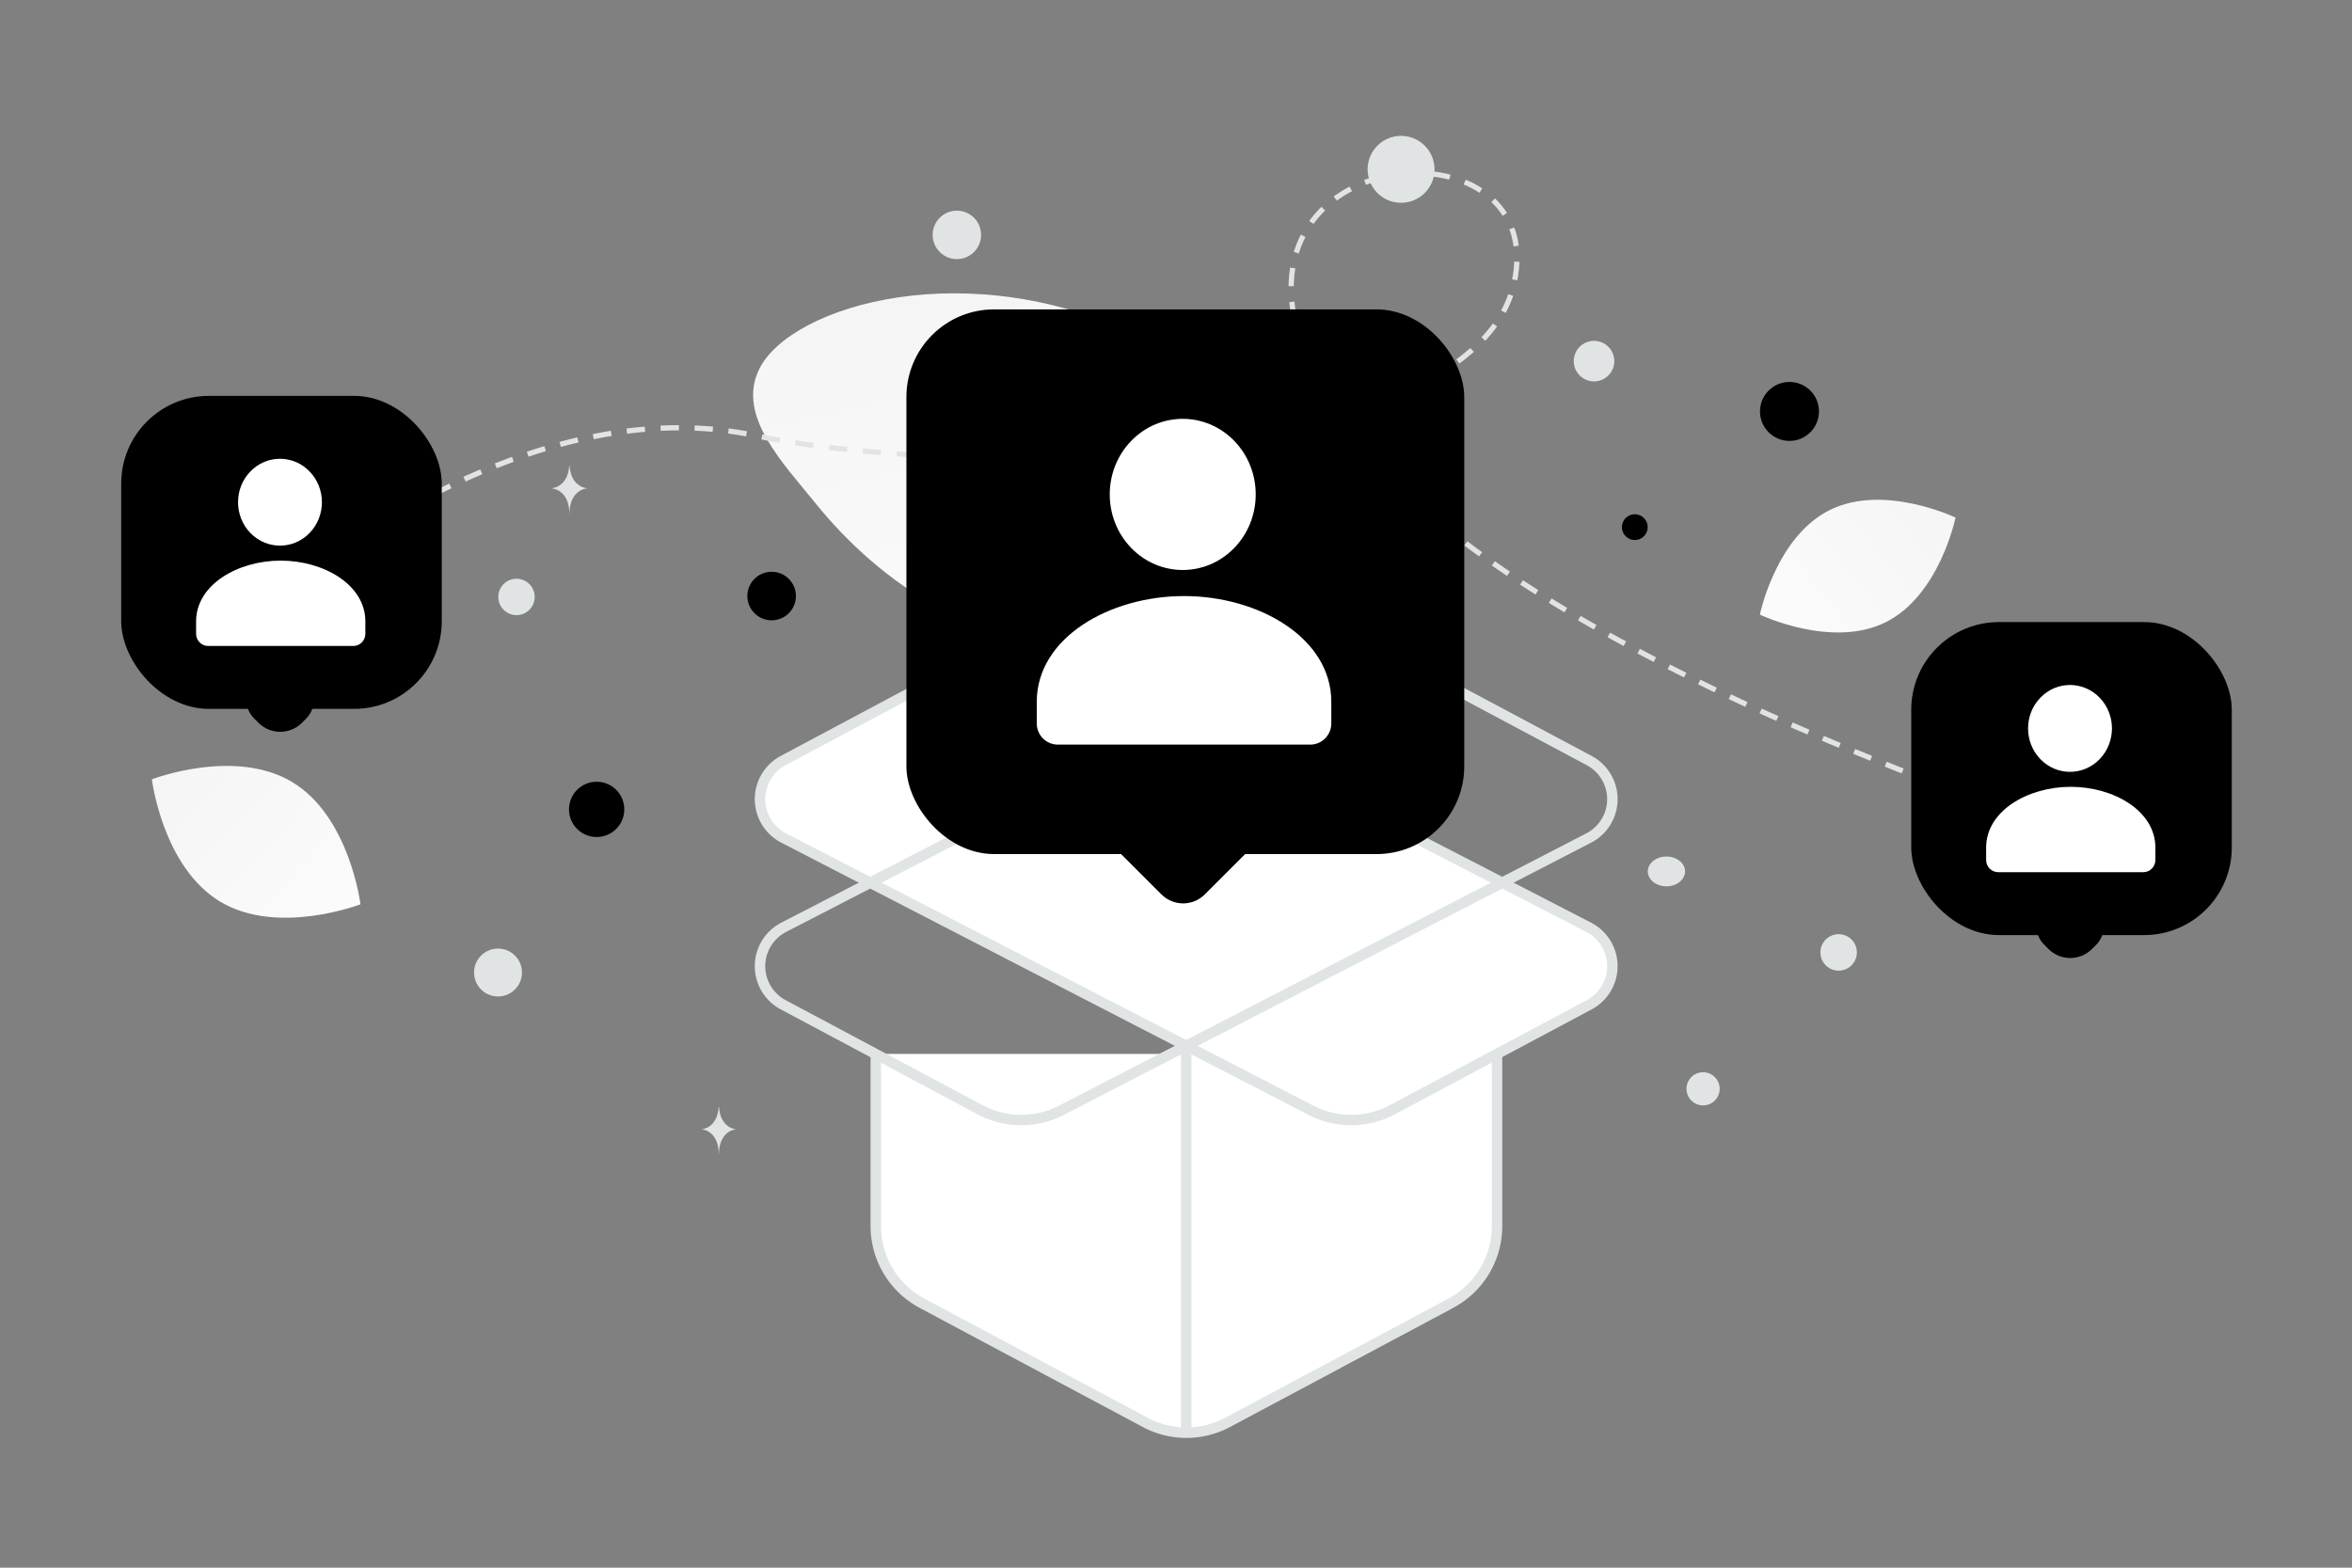 <svg width="900" height="600" viewBox="0 0 900 600" fill="none" xmlns="http://www.w3.org/2000/svg"><rect x="0" y="0" width="900" height="600" fill="#808080" stroke="none"/><path fill="transparent" d="M0 0h900v600H0z"/><path d="M518.027 235.49c-10.972 19.581-35.001 22.271-73.497 18.55-28.951-2.803-55.353-4.973-84.307-20.759-20.266-11.041-36.307-25.98-48.016-40.489-12.688-15.718-30.397-33.656-21.715-51.478 11.93-24.481 80.924-45.1 147.919-11.382 73.594 37.051 90.349 86.42 79.616 105.558z" fill="url(#a)"/><path d="M721.527 238.158c-20.67 10.253-48.103-2.931-48.103-2.931s6.097-29.801 26.777-40.04c20.67-10.253 48.092 2.916 48.092 2.916s-6.097 29.802-26.766 40.055z" fill="url(#b)"/><path d="M84.28 345.097c22.036 13.207 53.652.998 53.652.998s-4.134-33.618-26.184-46.811c-22.037-13.208-53.64-1.013-53.64-1.013s4.134 33.618 26.171 46.826z" fill="url(#c)"/><circle cx="684.752" cy="157.465" r="11.286" transform="rotate(180 684.752 157.465)" fill="#000"/><circle cx="295.269" cy="228.123" r="9.291" transform="rotate(180 295.269 228.123)" fill="#000"/><circle r="10.581" transform="matrix(-1 0 0 1 228.308 309.773)" fill="#000"/><circle r="4.938" transform="matrix(-1 0 0 1 625.564 201.754)" fill="#000"/><circle r="6.348" transform="matrix(-1 0 0 1 651.689 416.727)" fill="#E1E4E5"/><circle r="9.17" transform="matrix(-1 0 0 1 190.57 372.21)" fill="#E1E4E5"/><circle r="6.979" transform="matrix(-1 0 0 1 703.562 364.515)" fill="#E1E4E5"/><circle r="7.759" transform="matrix(-1 0 0 1 609.956 138.216)" fill="#E1E4E5"/><circle r="6.968" transform="scale(1 -1) rotate(-75 -50.052 -243.018)" fill="#E1E4E5"/><circle r="9.269" transform="matrix(-1 0 0 1 366.152 89.898)" fill="#E1E4E5"/><ellipse rx="7.13" ry="5.704" transform="matrix(-1 0 0 1 637.664 333.518)" fill="#E1E4E5"/><circle r="12.807" transform="matrix(0 1 1 0 536.124 64.807)" fill="#E1E4E5"/><path d="M217.834 178.241h.102c.601 8.522 6.939 8.653 6.939 8.653s-6.989.136-6.989 9.983c0-9.847-6.988-9.983-6.988-9.983s6.335-.131 6.936-8.653zm57.191 245.344h.098c.577 8.497 6.662 8.627 6.662 8.627s-6.71.136-6.71 9.954c0-9.818-6.71-9.954-6.71-9.954s6.083-.13 6.66-8.627z" fill="#E1E4E5"/><path fill-rule="evenodd" clip-rule="evenodd" d="M572.844 403.368v65.892a33.484 33.484 0 0 1-17.728 29.547l-85.377 45.584a33.48 33.48 0 0 1-31.506 0l-85.377-45.584a33.483 33.483 0 0 1-17.729-29.547v-65.892" fill="#fff"/><path d="M572.844 403.368v65.892a33.484 33.484 0 0 1-17.728 29.547l-85.377 45.584a33.48 33.48 0 0 1-31.506 0l-85.377-45.584a33.483 33.483 0 0 1-17.729-29.547v-65.892" stroke="#E1E4E5" stroke-width="4"/><path fill-rule="evenodd" clip-rule="evenodd" d="m406.075 250.728 201.842 104.177a16.74 16.74 0 0 1 .201 29.648l-75.333 40.177a33.48 33.48 0 0 1-31.104.218L299.889 320.737a16.74 16.74 0 0 1-.201-29.647l75.333-40.178a33.483 33.483 0 0 1 31.054-.184z" fill="#fff" stroke="#E1E4E5" stroke-width="4"/><path clip-rule="evenodd" d="M501.731 250.728 299.889 354.905a16.74 16.74 0 0 0-.201 29.648l75.333 40.177a33.48 33.48 0 0 0 31.104.218l201.792-104.211a16.74 16.74 0 0 0 .201-29.647l-75.333-40.178a33.483 33.483 0 0 0-31.054-.184z" stroke="#E1E4E5" stroke-width="4"/><path fill-rule="evenodd" clip-rule="evenodd" d="M453.904 548.327V400.239v148.088z" fill="#fff"/><path d="M453.904 548.327V400.239" stroke="#E1E4E5" stroke-width="4"/><path d="M122.768 217.696c26.779-23.025 97.454-65.47 165.926-51.054 85.591 18.019 274.792 10.511 290.559-57.812 15.767-68.322-128.386-54.808-72.077 42.796 45.048 78.082 203.466 138.647 277.795 164.424" stroke="#E1E4E5" stroke-width="2" stroke-dasharray="7 6"/><rect x="346.844" y="118.412" width="213.453" height="208.466" rx="33.551" fill="#000"/><rect x="452.723" y="286.793" width="45.129" height="45.129" rx="11.743" transform="rotate(45 452.723 286.793)" fill="#000"/><path fill-rule="evenodd" clip-rule="evenodd" d="M509.428 268.76v8.113c0 4.478-3.607 8.113-8.051 8.113h-96.61c-4.444 0-8.05-3.635-8.05-8.113v-8.243c0-24.549 27.839-40.499 56.355-40.499s56.356 15.958 56.356 40.499m-37.106-99.853c10.907 11.296 10.907 29.611 0 40.907-10.907 11.297-28.59 11.297-39.497 0-10.907-11.296-10.907-29.611 0-40.907 10.907-11.296 28.59-11.296 39.497 0z" fill="#fff"/><rect x="46.379" y="151.514" width="122.661" height="119.795" rx="33.551" fill="#000"/><rect x="107.222" y="248.275" width="25.933" height="25.933" rx="11.743" transform="rotate(45 107.222 248.275)" fill="#000"/><path fill-rule="evenodd" clip-rule="evenodd" d="M139.807 237.912v4.662c0 2.574-2.072 4.662-4.626 4.662H79.664c-2.554 0-4.626-2.088-4.626-4.662v-4.736c0-14.108 15.998-23.273 32.384-23.273 16.387 0 32.385 9.17 32.385 23.273m-21.322-57.381c6.267 6.491 6.267 17.016 0 23.507-6.268 6.492-16.43 6.492-22.697 0-6.268-6.491-6.268-17.016 0-23.507 6.267-6.492 16.429-6.492 22.697 0z" fill="#fff"/><rect x="731.339" y="238.089" width="122.661" height="119.795" rx="33.551" fill="#000"/><rect x="792.182" y="334.85" width="25.933" height="25.933" rx="11.743" transform="rotate(45 792.182 334.85)" fill="#000"/><path fill-rule="evenodd" clip-rule="evenodd" d="M824.768 324.487v4.662c0 2.574-2.073 4.662-4.627 4.662h-55.517c-2.554 0-4.626-2.088-4.626-4.662v-4.737c0-14.107 15.998-23.272 32.385-23.272 16.386 0 32.385 9.17 32.385 23.272m-21.323-57.381c6.267 6.492 6.267 17.017 0 23.508-6.268 6.491-16.43 6.491-22.697 0-6.268-6.491-6.268-17.016 0-23.508 6.267-6.491 16.429-6.491 22.697 0z" fill="#fff"/><defs><linearGradient id="a" x1="444.115" y1="362.393" x2="346.323" y2="-77.044" gradientUnits="userSpaceOnUse"><stop stop-color="#fff"/><stop offset="1" stop-color="#EEE"/></linearGradient><linearGradient id="b" x1="642.155" y1="270.14" x2="812.635" y2="135.289" gradientUnits="userSpaceOnUse"><stop stop-color="#fff"/><stop offset="1" stop-color="#EEE"/></linearGradient><linearGradient id="c" x1="169.556" y1="387.611" x2="-7.76" y2="222.861" gradientUnits="userSpaceOnUse"><stop stop-color="#fff"/><stop offset="1" stop-color="#EEE"/></linearGradient></defs></svg>